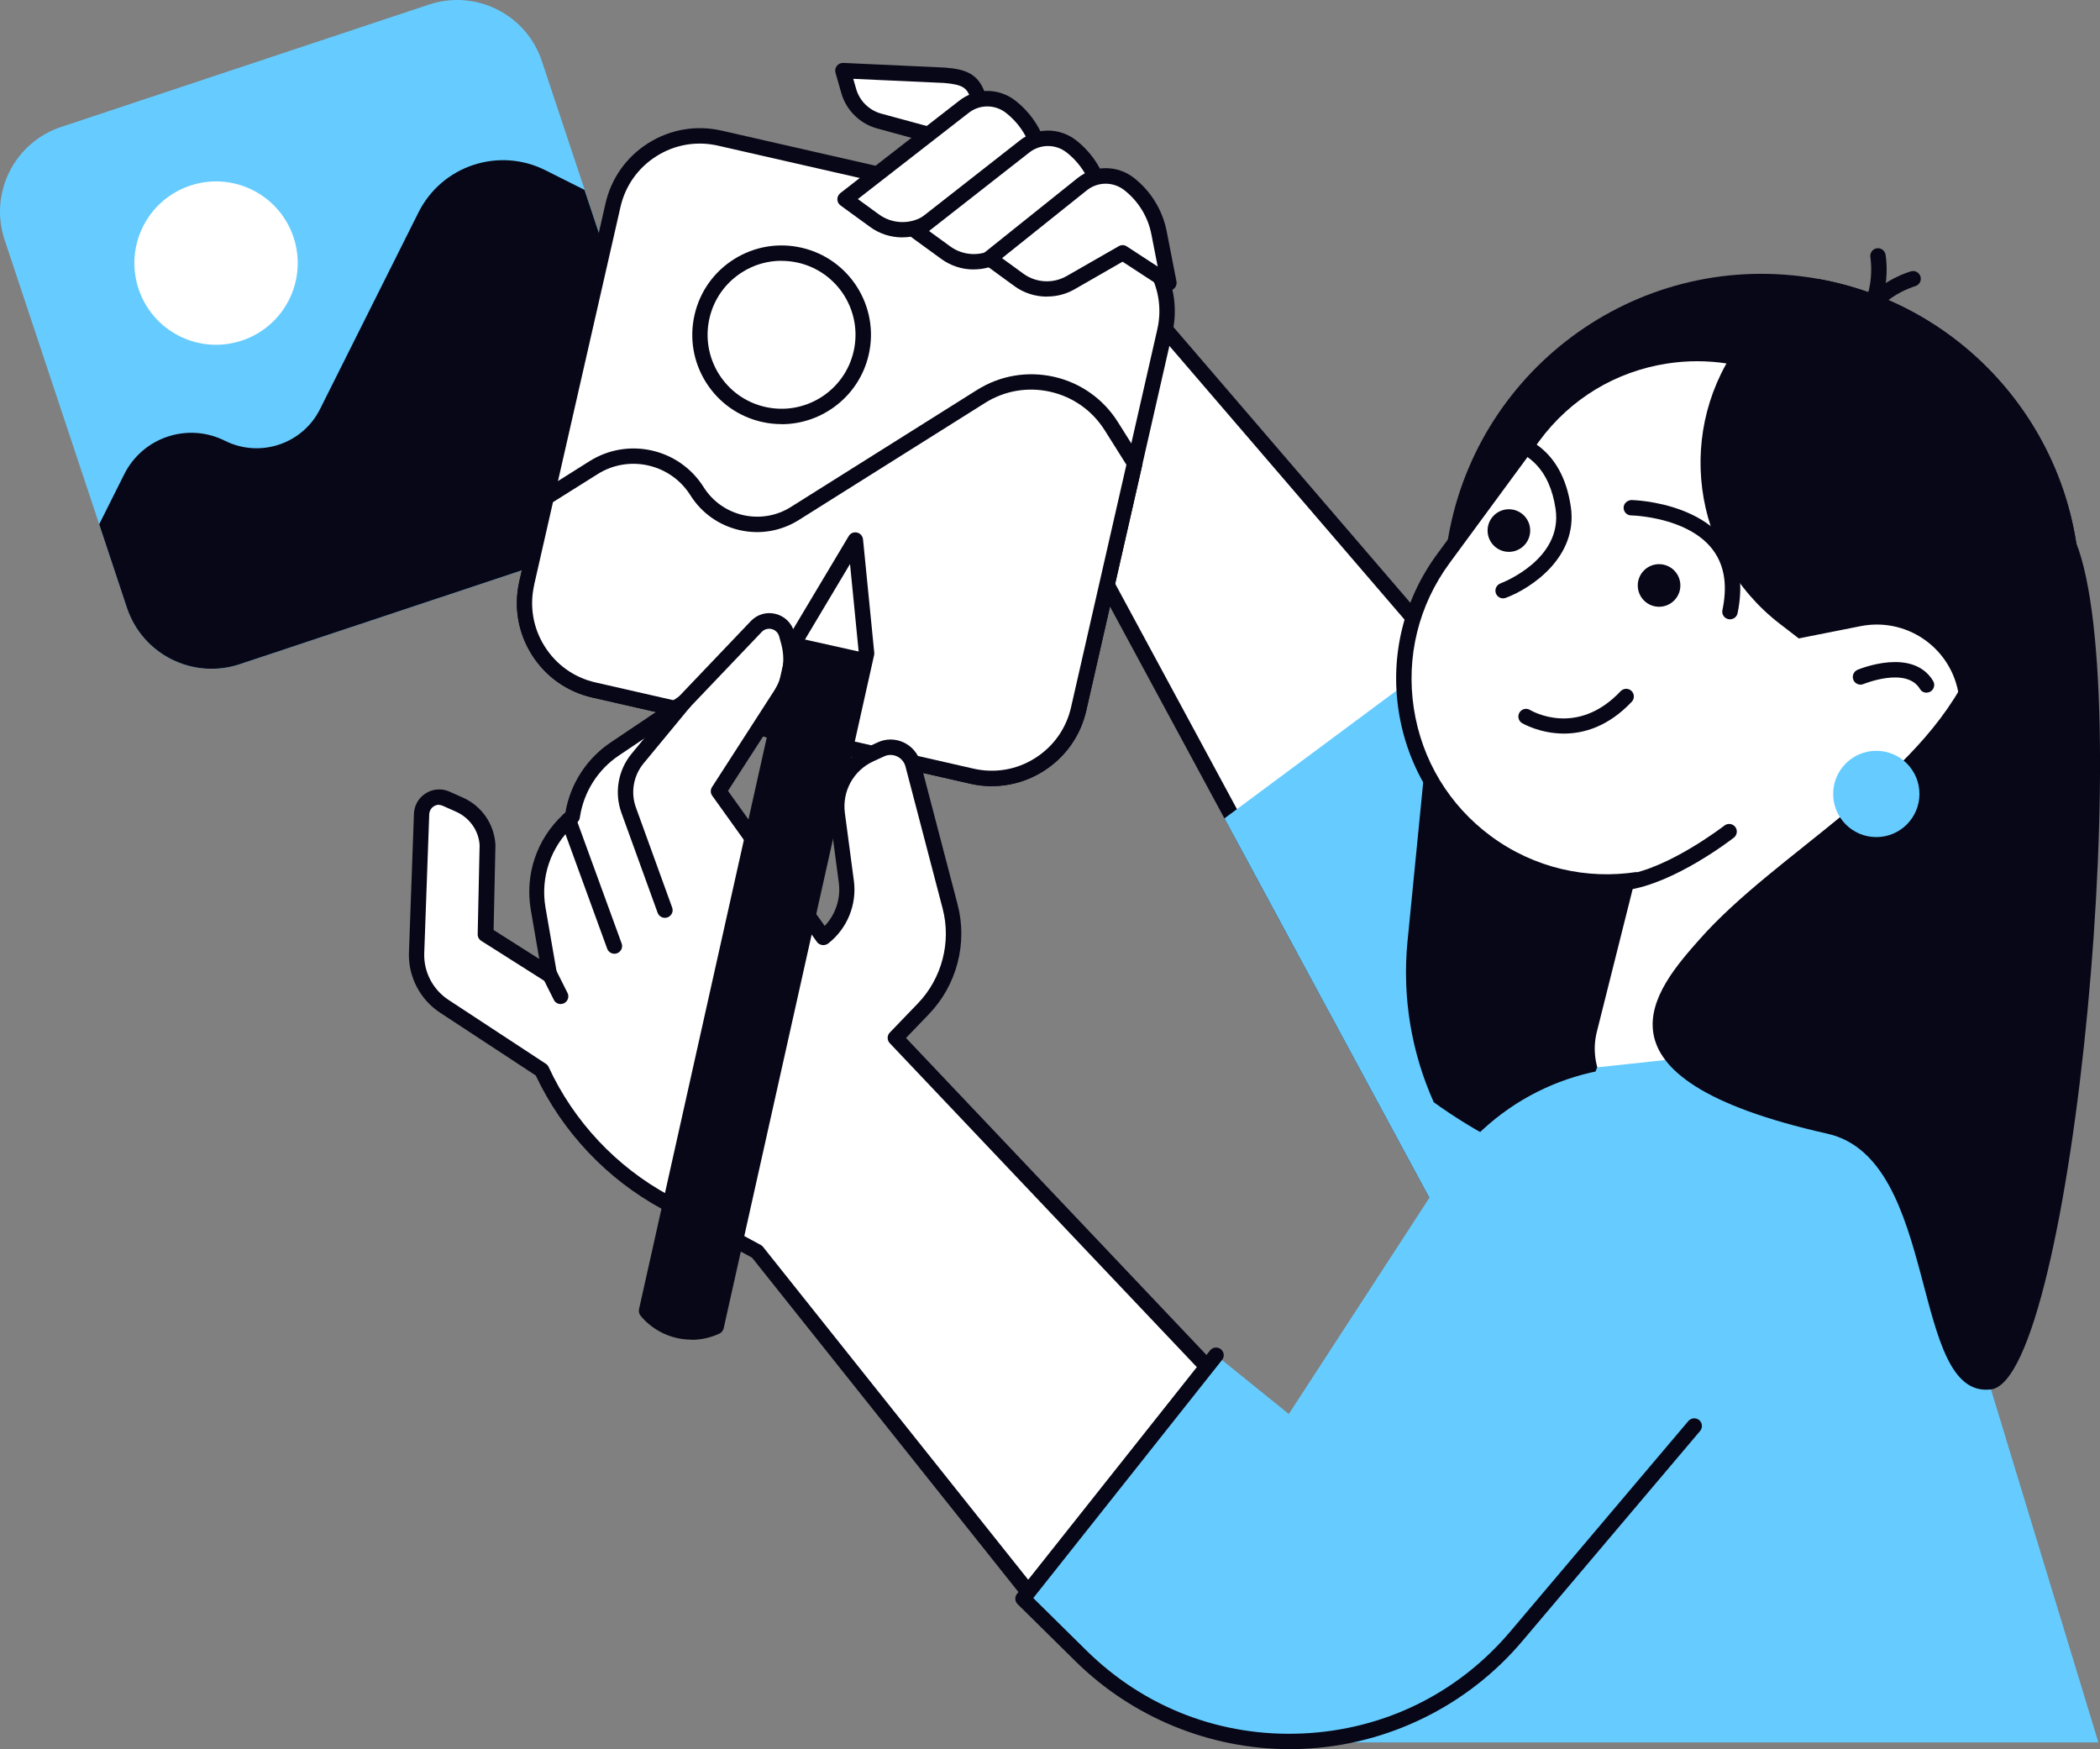 <?xml version="1.0" encoding="UTF-8"?>
<svg id="Capa_2" data-name="Capa 2" xmlns="http://www.w3.org/2000/svg" viewBox="0 0 273.09 227.45">
  <rect x="0" y="0" width="273.09" height="227.45" fill="#808080" stroke="none"/>
  <defs>
    <style>
      .cls-1 {
        fill: #fff;
      }

      .cls-2 {
        fill: #6cf;
      }

      .cls-3 {
        fill: #080717;
      }
    </style>
  </defs>
  <g id="_Layer_" data-name="&amp;lt;Layer&amp;gt;">
    <g>
      <g>
        <polygon class="cls-1" points="139.65 68.08 151 42.2 237.02 142.33 191.51 164.07 139.65 68.08"/>
        <path class="cls-3" d="M151.28,44.06l84.14,97.93-43.48,20.76-51.17-94.72,10.51-23.98h0ZM150.72,40.34l-12.18,27.79,52.54,97.25,47.55-22.71-87.91-102.33h0Z"/>
      </g>
      <polygon class="cls-2" points="188.69 84.54 159.23 106.42 191.08 165.38 238.63 142.67 188.69 84.54"/>
      <path class="cls-3" d="M233.17,35.81h0c-22.75-2.25-43,14.37-45.25,37.12l-4.88,49.44c-.73,7.44.56,14.6,3.41,20.96,11.13,8.01,24.77,12.74,39.52,12.74,12.53,0,24.25-3.41,34.32-9.34,2.73-4.85,4.53-10.33,5.12-16.23l4.88-49.44c2.25-22.75-14.37-43.01-37.12-45.25Z"/>
      <g>
        <path class="cls-2" d="M18.27,6.67h50.43c6.4,0,11.6,5.2,11.6,11.6v50.43c0,6.4-5.2,11.6-11.6,11.6H18.27c-6.4,0-11.6-5.2-11.6-11.6V18.27c0-6.4,5.2-11.6,11.6-11.6Z" transform="translate(-11.5 15.95) rotate(-18.4)"/>
        <circle class="cls-1" cx="28.09" cy="34.21" r="10.62" transform="translate(-15.07 44.01) rotate(-63.4)"/>
        <path class="cls-3" d="M16.51,79.03l-3.61-10.86,3.26-6.51c2.41-4.81,8.27-6.76,13.08-4.35h0c4.56,2.28,10.1.44,12.38-4.12l12.8-25.57c3.04-6.07,10.42-8.53,16.49-5.49l5.1,2.56,10.35,31.1c2.02,6.08-1.27,12.64-7.34,14.66l-47.85,15.92c-6.08,2.02-12.64-1.27-14.66-7.34Z"/>
      </g>
      <g>
        <g>
          <path class="cls-1" d="M84.78,22.64h50.43c6.4,0,11.6,5.2,11.6,11.6v50.43c0,6.4-5.2,11.6-11.6,11.6h-50.43c-6.4,0-11.6-5.2-11.6-11.6v-50.43c0-6.4,5.2-11.6,11.6-11.6Z" transform="translate(15.97 -22.97) rotate(12.85)"/>
          <path class="cls-3" d="M128.97,102.23c-.92,0-1.86-.1-2.8-.32h0l-49.16-11.21c-3.28-.75-6.07-2.73-7.86-5.58-1.79-2.85-2.36-6.22-1.62-9.5l11.21-49.16c.75-3.28,2.73-6.07,5.58-7.86,2.85-1.79,6.22-2.36,9.5-1.62l49.16,11.21c3.28.75,6.07,2.73,7.86,5.58,1.79,2.85,2.36,6.22,1.62,9.5l-11.21,49.16c-1.33,5.83-6.53,9.8-12.28,9.8ZM126.61,99.96c2.76.63,5.6.15,7.99-1.36,2.4-1.51,4.06-3.85,4.69-6.61l11.21-49.16c.63-2.76.15-5.6-1.36-7.99-1.51-2.4-3.85-4.06-6.61-4.69l-49.16-11.21c-2.76-.63-5.6-.15-7.99,1.36-2.4,1.51-4.06,3.85-4.69,6.61l-11.21,49.16c-.63,2.76-.15,5.6,1.36,7.99,1.51,2.4,3.85,4.06,6.61,4.69l49.16,11.21Z"/>
        </g>
        <g>
          <path class="cls-1" d="M111.99,45.89c-1.3,5.72-6.99,9.29-12.71,7.99-5.72-1.3-9.29-6.99-7.99-12.71,1.3-5.72,7-9.29,12.71-7.99,5.72,1.3,9.29,7,7.99,12.71Z"/>
          <path class="cls-3" d="M101.64,55.15c-.85,0-1.72-.09-2.58-.29-3.03-.69-5.6-2.52-7.25-5.14-1.65-2.63-2.18-5.74-1.49-8.77.69-3.03,2.52-5.6,5.14-7.25,2.63-1.65,5.74-2.18,8.77-1.49,6.25,1.42,10.17,7.66,8.74,13.91-1.23,5.38-6.03,9.04-11.33,9.04ZM101.62,33.91c-1.79,0-3.55.5-5.1,1.48-2.17,1.37-3.69,3.5-4.26,6-.57,2.5-.13,5.08,1.23,7.26,1.37,2.17,3.5,3.69,6,4.26,2.51.57,5.08.13,7.26-1.23,2.17-1.37,3.69-3.5,4.26-6,.57-2.5.13-5.08-1.23-7.26-1.37-2.17-3.5-3.69-6-4.26-.72-.16-1.44-.24-2.16-.24Z"/>
        </g>
        <g>
          <path class="cls-1" d="M68.5,75.84l2.54-11.16,6.16-3.87c4.56-2.86,10.57-1.49,13.44,3.06h0c2.71,4.31,8.41,5.61,12.72,2.9l24.21-15.22c5.75-3.61,13.33-1.88,16.95,3.86l3.04,4.83-7.29,31.95c-1.42,6.24-7.64,10.15-13.88,8.73l-49.16-11.21c-6.24-1.42-10.15-7.64-8.73-13.88Z"/>
          <path class="cls-3" d="M128.99,102.23c-.94,0-1.89-.11-2.82-.32l-49.16-11.21c-3.28-.75-6.07-2.73-7.86-5.58-1.79-2.85-2.36-6.22-1.62-9.5h0l2.55-11.16c.06-.26.22-.48.44-.62l6.16-3.88c5.02-3.15,11.66-1.64,14.82,3.38,2.41,3.84,7.5,5,11.34,2.59l24.21-15.22c3.01-1.89,6.57-2.49,10.03-1.71,3.46.79,6.41,2.88,8.3,5.89l3.04,4.83c.14.22.19.5.13.75l-7.29,31.95c-.75,3.28-2.73,6.07-5.58,7.86-2.03,1.28-4.34,1.94-6.68,1.94ZM69.47,76.06h0c-.63,2.76-.15,5.6,1.36,7.99,1.51,2.4,3.85,4.06,6.61,4.69l49.16,11.21c2.76.63,5.6.15,7.99-1.36,2.4-1.51,4.06-3.85,4.69-6.61l7.2-31.55-2.82-4.48c-1.61-2.55-4.11-4.33-7.05-5-2.94-.67-5.97-.16-8.52,1.45l-24.21,15.22c-2.31,1.45-5.05,1.92-7.72,1.31-2.66-.61-4.93-2.22-6.38-4.53-2.57-4.08-7.98-5.32-12.06-2.75l-5.81,3.65-2.45,10.76Z"/>
        </g>
      </g>
      <g>
        <g>
          <path class="cls-1" d="M122.89,18.07l2.55,5.13,1.76-5c.68-1.93.64-4.04-.11-5.95h0c-.67-1.7-1.67-2.24-4.22-2.45l-13.25-.61.76,2.66c.54,1.9,2.04,3.37,3.94,3.89l8.57,2.34Z"/>
          <path class="cls-3" d="M125.43,24.2c-.38,0-.73-.21-.9-.56l-2.35-4.72-8.13-2.22c-2.22-.61-4-2.36-4.64-4.58l-.76-2.66c-.09-.31-.02-.64.18-.9.2-.25.51-.39.83-.38l13.25.61c2.62.21,4.19.77,5.1,3.08.84,2.13.88,4.49.12,6.65l-1.76,5c-.13.38-.48.64-.88.67-.02,0-.04,0-.06,0ZM110.96,10.25l.38,1.32c.44,1.55,1.69,2.77,3.24,3.2l8.57,2.33c.28.08.51.26.63.52l1.5,3.01.98-2.77c.6-1.7.57-3.57-.1-5.25-.44-1.11-.89-1.62-3.37-1.82l-11.83-.54Z"/>
        </g>
        <g>
          <path class="cls-1" d="M130.59,22.82l6,3.92-1.27-6.51c-.49-2.52-1.87-4.77-3.89-6.35h0c-1.8-1.41-4.33-1.39-6.11.03l-15.43,11.99,3.82,2.78c1.98,1.44,4.62,1.58,6.74.37l10.14-6.23Z"/>
          <path class="cls-3" d="M117.35,30.87c-1.5,0-2.98-.46-4.23-1.38l-3.82-2.78c-.25-.18-.41-.48-.41-.79,0-.31.14-.61.39-.81l15.43-11.99c2.14-1.71,5.16-1.73,7.34-.03,2.21,1.73,3.72,4.19,4.26,6.95l1.27,6.51c.08.39-.09.8-.42,1.02-.33.22-.77.23-1.1,0l-5.47-3.57-9.6,5.89c-1.13.65-2.38.97-3.62.97ZM111.55,25.88l2.75,2c1.66,1.21,3.88,1.33,5.65.31l10.12-6.21c.33-.2.75-.2,1.07.01l4.02,2.62-.82-4.19c-.44-2.28-1.7-4.32-3.53-5.75-1.44-1.12-3.44-1.11-4.87.03l-14.39,11.19Z"/>
        </g>
        <g>
          <path class="cls-1" d="M138.48,27.98l6,3.92-1.27-6.51c-.49-2.52-1.87-4.77-3.89-6.35h0c-1.8-1.41-4.32-1.39-6.11.03l-14.06,11.01,3.82,2.78c1.98,1.44,4.62,1.58,6.74.37l8.77-5.24Z"/>
          <path class="cls-3" d="M126.63,35.04c-1.5,0-2.98-.46-4.24-1.38l-3.82-2.78c-.25-.18-.41-.48-.41-.79,0-.31.14-.61.38-.8l14.06-11.01c2.15-1.72,5.17-1.73,7.34-.04,2.21,1.73,3.72,4.19,4.26,6.95l1.27,6.51c.08.39-.09.8-.42,1.02-.33.22-.77.23-1.1,0l-5.48-3.57-8.23,4.92c-1.12.64-2.36.96-3.6.96ZM120.82,30.04l2.75,2c1.66,1.21,3.88,1.33,5.65.31l8.75-5.23c.33-.2.74-.19,1.06.02l4.02,2.62-.82-4.19c-.44-2.28-1.7-4.32-3.53-5.75-1.44-1.12-3.44-1.11-4.87.03l-13.03,10.2Z"/>
        </g>
        <g>
          <path class="cls-1" d="M145.99,32.87l6,3.92-1.27-6.51c-.49-2.52-1.87-4.77-3.89-6.35h0c-1.8-1.41-4.33-1.39-6.11.03l-12.06,9.65,3.82,2.78c1.98,1.44,4.62,1.58,6.74.37l6.77-3.88Z"/>
          <path class="cls-3" d="M136.14,38.57c-1.5,0-2.99-.46-4.24-1.38l-3.82-2.78c-.25-.18-.4-.47-.41-.79,0-.31.13-.61.38-.8l12.06-9.65c2.15-1.72,5.17-1.74,7.35-.04,2.21,1.73,3.72,4.19,4.26,6.95l1.27,6.51c.08.39-.09.8-.42,1.02-.33.22-.77.23-1.1,0l-5.49-3.58-6.23,3.58c-1.11.64-2.35.95-3.58.95ZM130.31,33.57l2.76,2.01c1.66,1.21,3.88,1.33,5.65.31l6.77-3.88c.33-.19.73-.18,1.04.03l4.02,2.62-.82-4.19c-.44-2.28-1.7-4.32-3.53-5.75-1.44-1.12-3.44-1.11-4.87.03l-11.04,8.83Z"/>
        </g>
      </g>
      <g>
        <path class="cls-1" d="M98.36,81.45l-9.44,9.9-8.97,6.03c-2.94,1.97-4.92,5.08-5.47,8.58l-.03.18-.54.5c-3.18,2.93-4.65,7.26-3.91,11.52l1.49,8.59-8.33-5.28.25-11.58c-.14-2.29-1.54-4.32-3.63-5.26l-1.74-.78c-1.48-.66-3.17.38-3.23,2.01l-.65,18.05c-.1,2.78,1.26,5.41,3.58,6.93l12.69,8.33c3.38,7.31,9.03,13.33,16.11,17.16l11.89,6.43,36.78,46.16,22.95-29.93-41.74-44.03,3.65-3.79c3.39-3.52,4.71-8.56,3.47-13.3l-4.83-18.46c-.47-1.81-2.47-2.75-4.17-1.97l-1.39.64c-2.97,1.37-4.7,4.52-4.27,7.76l1.17,8.81c.37,2.76-.75,5.5-2.95,7.22l-.03.03-13.63-19.03,8.06-12.5c1.33-2.06,1.71-4.58,1.06-6.94l-.27-.98c-.48-1.75-2.7-2.31-3.95-.99Z"/>
        <path class="cls-3" d="M135.23,209.92c-.3,0-.59-.14-.78-.38l-36.65-46-11.71-6.33c-7.14-3.86-12.96-10.02-16.42-17.36l-12.46-8.18c-2.6-1.71-4.14-4.7-4.03-7.8l.65-18.05c.04-1.1.62-2.1,1.55-2.67.93-.58,2.08-.66,3.08-.21l1.75.78c2.45,1.1,4.06,3.44,4.22,6.12l-.24,11.09,5.94,3.77-1.1-6.37c-.8-4.61.78-9.26,4.22-12.43l.28-.26c.62-3.69,2.76-7,5.87-9.09l8.88-5.97,9.36-9.82h0c.84-.88,2.05-1.23,3.23-.93,1.18.3,2.08,1.18,2.41,2.35l.27.98c.72,2.63.29,5.45-1.19,7.75l-7.69,11.93,12.58,17.56c1.42-1.5,2.1-3.57,1.83-5.62l-1.17-8.81c-.49-3.7,1.45-7.24,4.84-8.8l1.39-.64c1.08-.5,2.32-.49,3.39.02,1.08.51,1.87,1.46,2.17,2.61l4.83,18.46c1.32,5.04-.11,10.49-3.72,14.24l-2.99,3.11,41.08,43.34c.34.36.37.91.07,1.3l-22.95,29.93c-.19.24-.48.39-.78.39h0ZM57.11,104.64c-.23,0-.47.07-.68.2-.37.23-.59.61-.61,1.05l-.65,18.05c-.09,2.41,1.11,4.73,3.13,6.06l12.69,8.33c.16.1.28.25.36.42,3.26,7.07,8.83,13,15.68,16.7l11.89,6.43c.12.06.22.15.31.26l35.98,45.16,21.65-28.24-41.15-43.41c-.37-.39-.37-1,0-1.38l3.65-3.79c3.13-3.25,4.37-7.98,3.22-12.35l-4.83-18.46c-.15-.58-.55-1.05-1.09-1.31-.54-.25-1.16-.26-1.7,0l-1.39.64c-2.59,1.19-4.07,3.89-3.7,6.72l1.17,8.81c.41,3.1-.86,6.21-3.32,8.14-.21.17-.51.25-.78.22-.27-.04-.53-.17-.69-.39l-13.63-19.03c-.24-.33-.25-.78-.03-1.12l8.06-12.5c1.17-1.81,1.51-4.05.94-6.13l-.27-.98c-.13-.47-.49-.82-.97-.94-.47-.12-.96.02-1.3.38l-9.44,9.9c-.05.05-.11.1-.17.14l-8.97,6.03c-2.7,1.81-4.53,4.69-5.04,7.9l-.03.18c-.03.22-.14.43-.31.58l-.54.5c-2.94,2.71-4.29,6.68-3.61,10.61l1.49,8.59c.07.39-.1.78-.43,1-.33.22-.76.22-1.09.01l-8.33-5.28c-.3-.19-.47-.52-.46-.87l.25-11.58c-.11-1.85-1.28-3.54-3.04-4.33l-1.75-.78c-.17-.08-.35-.12-.53-.12ZM88.92,91.35h0,0Z"/>
      </g>
      <path class="cls-3" d="M86.46,119.35c-.41,0-.79-.25-.94-.66l-4.71-13c-.94-2.61-.44-5.55,1.33-7.69l6.02-7.29c.35-.43.98-.49,1.41-.14.43.35.49.98.14,1.41l-6.02,7.29c-1.32,1.6-1.7,3.79-.99,5.74l4.71,13c.19.52-.08,1.09-.6,1.28-.11.04-.23.06-.34.06Z"/>
      <path class="cls-3" d="M79.9,124.02c-.41,0-.79-.25-.94-.66l-5.97-16.38c-.19-.52.08-1.09.6-1.28.52-.19,1.09.08,1.28.6l5.97,16.38c.19.52-.08,1.09-.6,1.28-.11.04-.23.06-.34.06Z"/>
      <path class="cls-3" d="M72.91,130.56c-.37,0-.72-.2-.89-.55l-1.41-2.81c-.25-.49-.05-1.09.44-1.34.49-.25,1.09-.05,1.34.44l1.41,2.81c.25.49.05,1.09-.44,1.34-.14.07-.3.11-.45.11Z"/>
      <path class="cls-1" d="M84.08,170.46l19.56-87.53,7.59-12.71,1.46,14.74-19.56,87.53h0c-3.12,1.46-6.84.63-9.05-2.02h0Z"/>
      <path class="cls-3" d="M84.08,170.46l19.56-87.53,9.05,2.02-19.56,87.53h0c-3.12,1.46-6.84.63-9.05-2.02h0Z"/>
      <path class="cls-3" d="M89.92,174.2c-2.49,0-4.94-1.09-6.61-3.1-.2-.24-.27-.55-.21-.86l19.56-87.53c.02-.1.06-.2.12-.29l7.59-12.71c.22-.37.65-.56,1.08-.46.42.09.73.45.78.88l1.46,14.74c.01.11,0,.21-.02.32l-19.56,87.53c-.07.3-.27.56-.55.69-1.17.55-2.41.81-3.63.81ZM85.17,170.18c1.83,1.9,4.63,2.53,7.1,1.59l19.41-86.87-1.14-11.56-5.95,9.97-19.41,86.87Z"/>
      <g>
        <g>
          <path class="cls-1" d="M193.34,109.57h0c-11.76-8.64-14.28-25.17-5.64-36.93l11.68-15.89c8.64-11.76,25.17-14.28,36.93-5.64h0c11.76,8.64,14.28,25.17,5.64,36.93l-11.68,15.89c-8.64,11.76-25.17,14.28-36.93,5.64Z"/>
          <path class="cls-3" d="M208.95,115.69c-5.64,0-11.32-1.73-16.2-5.31h0c-5.9-4.34-9.76-10.71-10.87-17.95-1.11-7.24.67-14.48,5.01-20.38l11.68-15.89c4.34-5.9,10.71-9.76,17.95-10.87,7.24-1.11,14.48.67,20.38,5.01,12.18,8.95,14.81,26.15,5.86,38.33l-11.68,15.89c-5.37,7.3-13.69,11.17-22.13,11.17ZM220.71,46.97c-1.29,0-2.59.1-3.89.3-6.71,1.03-12.62,4.6-16.64,10.07l-11.68,15.89c-4.02,5.47-5.67,12.18-4.64,18.89,1.03,6.71,4.6,12.62,10.07,16.64h0c11.29,8.3,27.23,5.86,35.53-5.43l11.68-15.89c8.3-11.29,5.86-27.23-5.43-35.53-4.41-3.24-9.63-4.94-15-4.94Z"/>
        </g>
        <path class="cls-3" d="M268.6,98.07l1.68-17.01c2.14-21.66-12.84-41.06-33.92-44.8-3.7,1.73-7.05,4.34-9.72,7.79h0c-8.91,11.55-6.76,28.14,4.79,37.05l15.62,12.04c6.37,4.91,14.26,6.45,21.55,4.93Z"/>
        <path class="cls-1" d="M230.47,105.69l15.69-3.11c5.85-1.16,9.64-6.84,8.48-12.68h0c-1.16-5.85-6.84-9.64-12.68-8.48l-15.69,3.11c-5.84,1.16-9.64,6.84-8.48,12.68h0c1.16,5.85,6.84,9.64,12.68,8.48Z"/>
        <path class="cls-1" d="M212.07,89.26h31.69v48.3c0,5.58-4.53,10.11-10.11,10.11h-12.54c-4.98,0-9.03-4.05-9.03-9.03v-49.39h0Z" transform="translate(35.71 -51.93) rotate(14.09)"/>
        <path class="cls-3" d="M240.87,43.95c-.3,0-.6-.14-.8-.4-.33-.44-.24-1.07.2-1.4,3.91-2.93,2.97-8.64,2.96-8.7-.09-.54.27-1.06.81-1.16.55-.09,1.06.27,1.16.81.05.28,1.17,6.97-3.73,10.65-.18.14-.39.2-.6.2Z"/>
        <path class="cls-3" d="M241.5,44.44c-.06,0-.13,0-.2-.02-.54-.11-.89-.64-.78-1.18,1.2-6,7.72-7.88,8-7.96.53-.15,1.08.16,1.23.7.15.53-.16,1.08-.69,1.23h0c-.06.02-5.61,1.64-6.58,6.42-.1.48-.51.8-.98.8Z"/>
        <path class="cls-3" d="M211.47,115.74c-.49,0-.92-.36-.99-.86-.08-.55.31-1.05.85-1.13,5.66-.79,12.85-6.35,12.92-6.4.44-.34,1.06-.26,1.4.17.34.44.26,1.06-.17,1.4-.31.24-7.68,5.94-13.87,6.81-.05,0-.09,0-.14,0Z"/>
        <path class="cls-3" d="M195.47,77.81c-.4,0-.78-.25-.94-.65-.19-.52.07-1.09.58-1.29.33-.13,8.16-3.16,7.18-9.71-.76-5.06-3.53-7.84-8.23-8.28-.55-.05-.95-.54-.9-1.09.05-.55.53-.96,1.09-.9,3.94.37,8.89,2.4,10.02,9.98.98,6.52-5.1,10.62-8.45,11.87-.12.04-.23.06-.35.06Z"/>
        <path class="cls-3" d="M224.97,80.53c-.07,0-.14,0-.21-.02-.54-.11-.89-.64-.77-1.18.31-1.48.39-2.84.24-4.07-.41-3.3-2.52-5.68-6.27-7.08-2.94-1.1-5.81-1.16-5.84-1.16-.55,0-.99-.46-.98-1.01,0-.55.5-.96,1.01-.99.13,0,12.85.29,14.07,9.99.18,1.44.09,3.03-.26,4.73-.1.47-.51.79-.98.79Z"/>
        <path class="cls-3" d="M203.38,95.39c-3.15,0-5.41-1.34-5.45-1.36-.47-.29-.62-.9-.33-1.38.29-.47.9-.62,1.37-.33.26.15,6.12,3.56,11.78-2.44.38-.4,1.01-.42,1.41-.04.4.38.42,1.01.04,1.41-3.06,3.24-6.24,4.14-8.82,4.14Z"/>
        <path class="cls-3" d="M250.54,90.08c-.34,0-.67-.17-.86-.49-1.76-2.93-7.29-.66-7.35-.64-.51.21-1.1-.03-1.31-.54-.21-.51.03-1.09.53-1.31.29-.12,7.19-2.96,9.84,1.45.28.47.13,1.09-.34,1.37-.16.1-.34.14-.51.14Z"/>
        <path class="cls-3" d="M218.52,76.13c0,1.53-1.24,2.77-2.77,2.77s-2.77-1.24-2.77-2.77,1.24-2.77,2.77-2.77,2.77,1.24,2.77,2.77Z"/>
        <path class="cls-3" d="M198.99,68.99c0,1.53-1.24,2.77-2.77,2.77s-2.77-1.24-2.77-2.77,1.24-2.77,2.77-2.77,2.77,1.24,2.77,2.77Z"/>
      </g>
      <path class="cls-2" d="M187.64,153.05l-20.04,30.82-9.46-7.64-25.11,31.66,7.54,7.44c16.01,15.8,42.09,14.63,56.62-2.55l46.23-54.63h0c-9.78-23.51-41.9-26.45-55.78-5.1Z"/>
      <path class="cls-2" d="M173.12,226.57h99.76l-21.64-71.09c-3.65-12-15.32-19.72-27.8-18.38l-15.74,1.69-34.58,87.79Z"/>
      <path class="cls-3" d="M167.72,227.45c-10.37,0-20.44-4.11-27.85-11.42l-7.54-7.44c-.36-.36-.4-.93-.08-1.33l25.11-31.66c.34-.43.97-.5,1.4-.16.43.34.51.97.16,1.4l-24.55,30.96,6.9,6.81c7.54,7.44,17.53,11.28,28.12,10.8,10.59-.48,20.19-5.19,27.03-13.28l23.14-27.35c.36-.42.99-.47,1.41-.12.42.36.47.99.12,1.41l-23.14,27.35c-7.1,8.4-17.48,13.5-28.47,13.99-.59.03-1.18.04-1.76.04Z"/>
      <path class="cls-3" d="M256.26,86.9c-6.65,14.63-25.27,23.94-35.25,35.25-5.57,6.31-15.96,17.96,16.63,25.27,14.71,3.3,10.64,34.58,21.28,33.25,10.64-1.33,19.29-93.11,10.64-111.07-8.65-17.96-10.5,11.13-13.3,17.29Z"/>
      <path class="cls-2" d="M249.61,103.24c0,3.1-2.51,5.61-5.61,5.61s-5.61-2.51-5.61-5.61,2.51-5.61,5.61-5.61,5.61,2.51,5.61,5.61Z"/>
    </g>
  </g>
</svg>